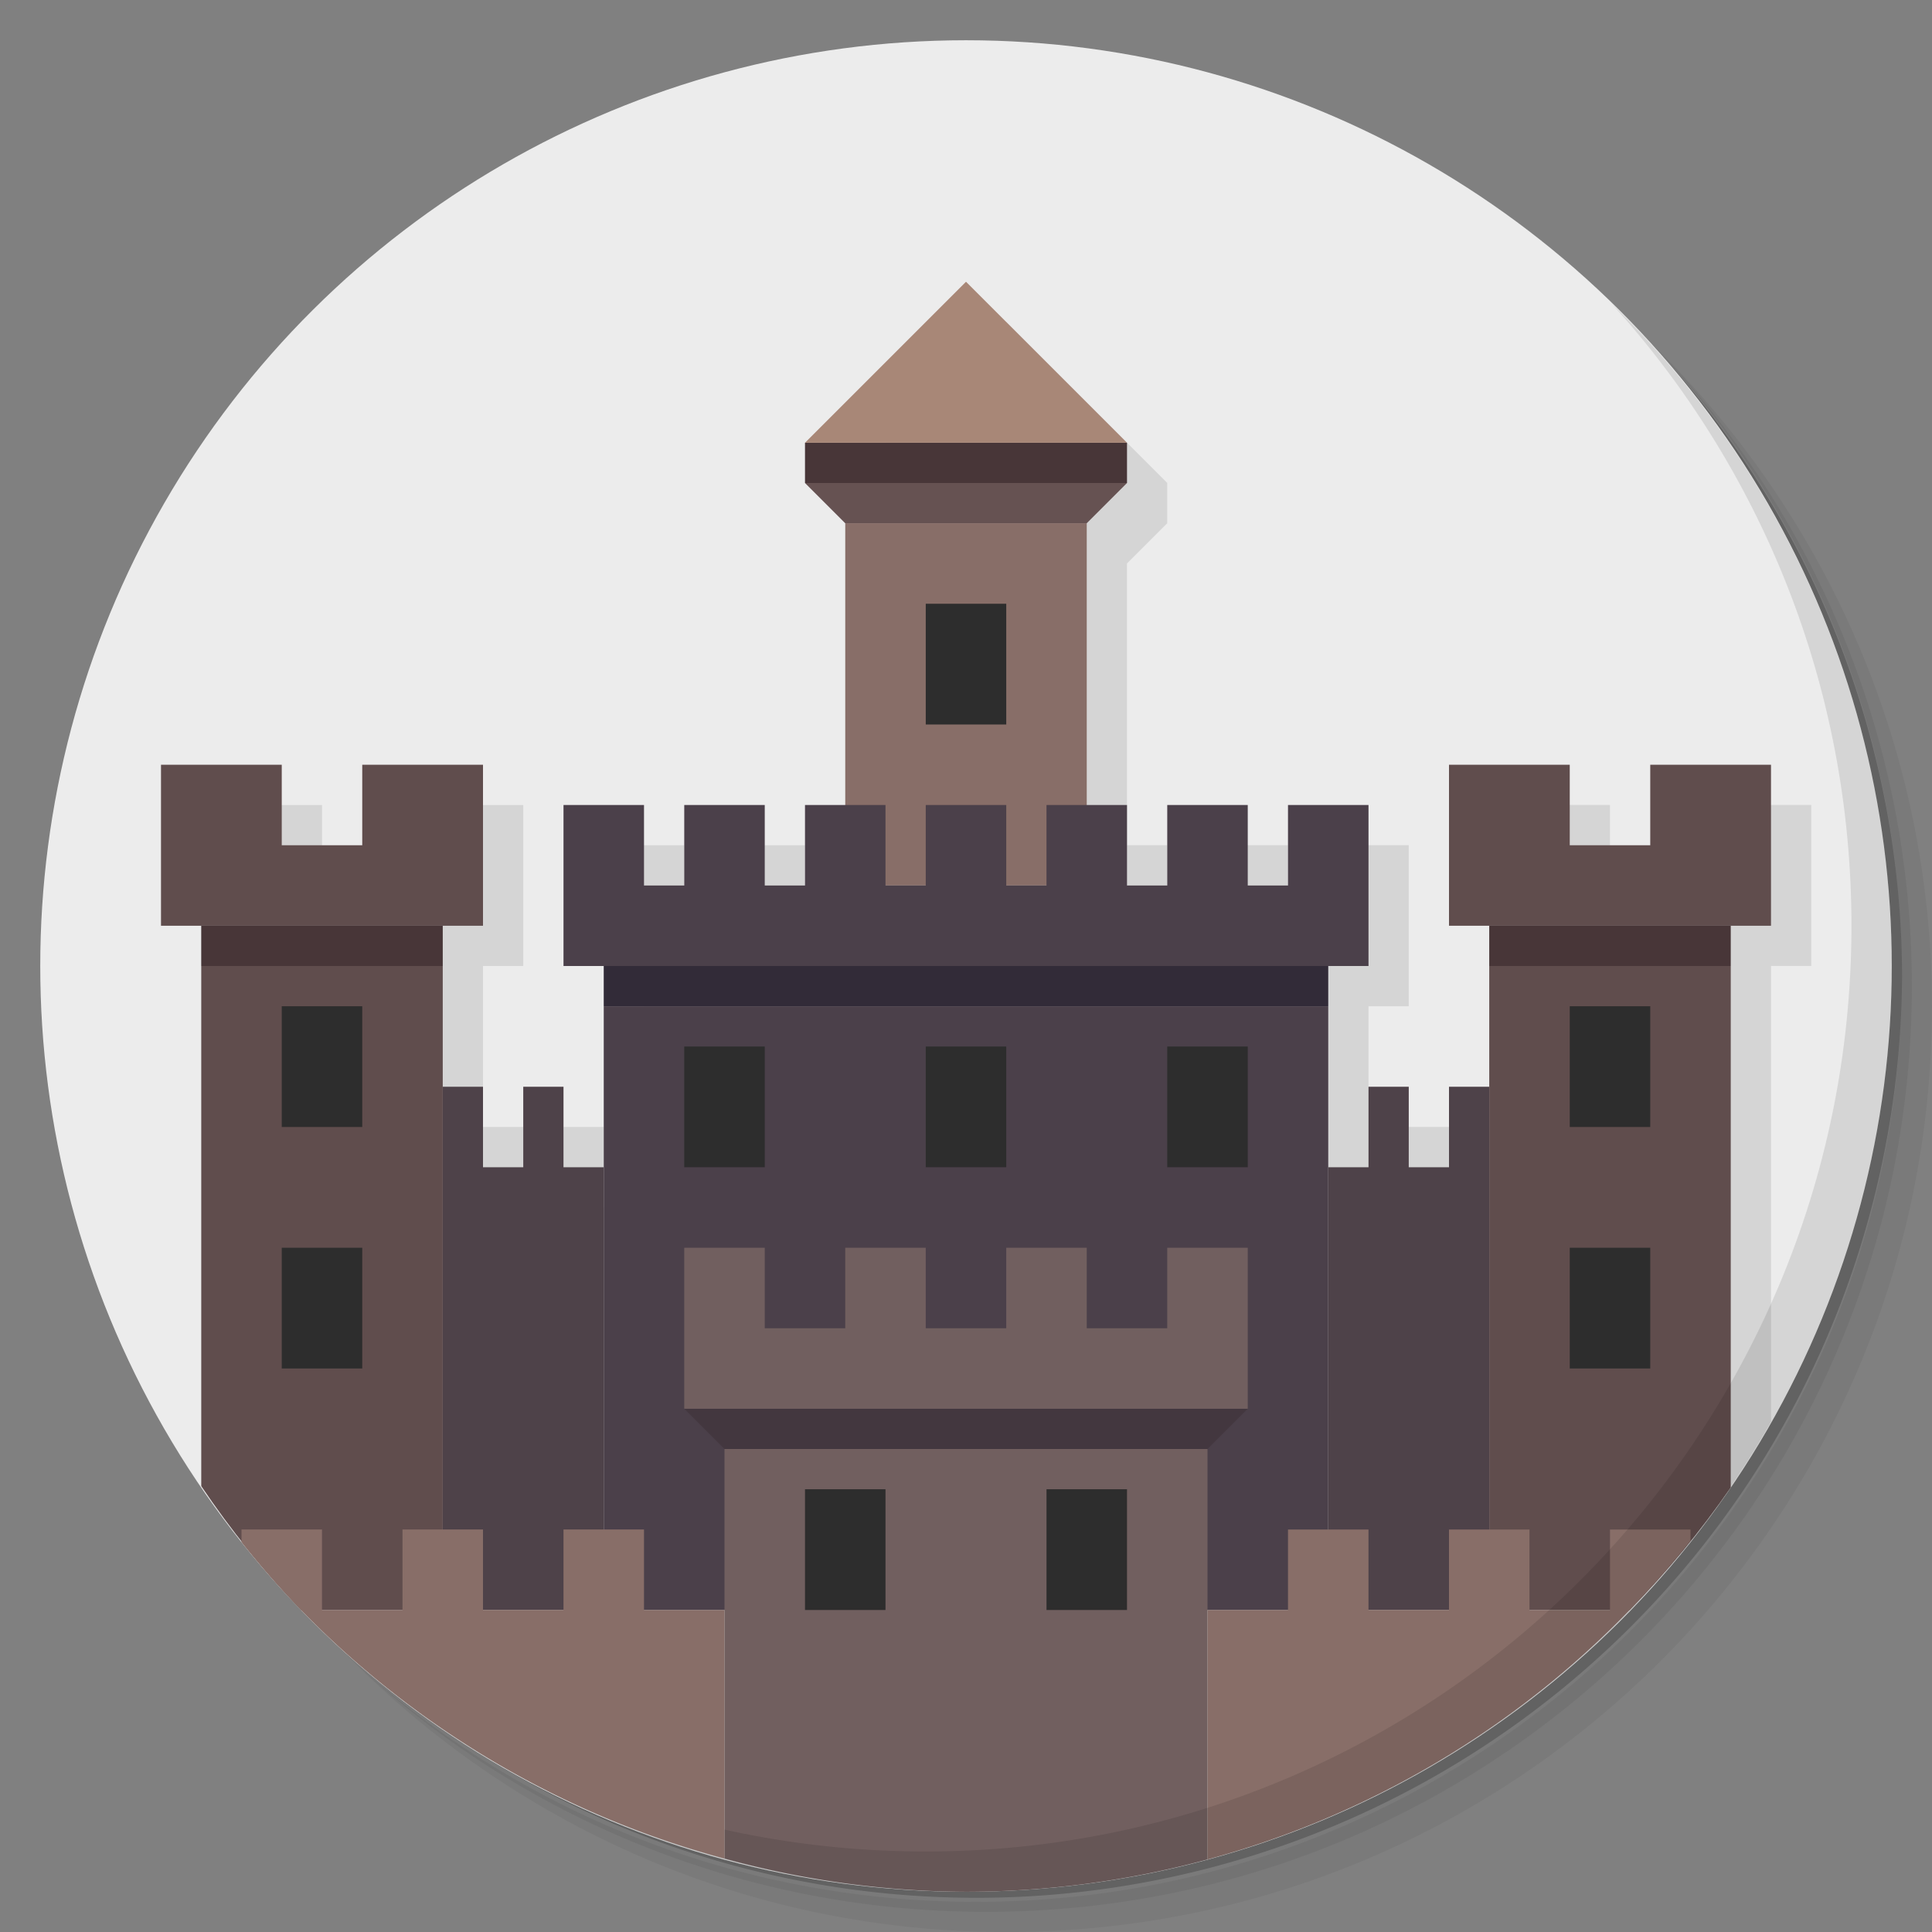 <?xml version="1.0" encoding="UTF-8" standalone="no"?>
<svg
   xmlns:dc="http://purl.org/dc/elements/1.1/"
   xmlns:cc="http://creativecommons.org/ns#"
   xmlns:rdf="http://www.w3.org/1999/02/22-rdf-syntax-ns#"
   xmlns:svg="http://www.w3.org/2000/svg"
   xmlns="http://www.w3.org/2000/svg"
   xmlns:sodipodi="http://sodipodi.sourceforge.net/DTD/sodipodi-0.dtd"
   xmlns:inkscape="http://www.inkscape.org/namespaces/inkscape"
   viewBox="0 0 48 48"
   id="svg2"
   version="1.1"
   inkscape:version="0.91 r13725"
   sodipodi:docname="steam_icon_112100.svg">
  <rect x="0" y="0" width="48" height="48" fill="#808080" stroke="none"/>
  <sodipodi:namedview
     pagecolor="#ffffff"
     bordercolor="#666666"
     borderopacity="1"
     objecttolerance="10"
     gridtolerance="10"
     guidetolerance="10"
     inkscape:pageopacity="0"
     inkscape:pageshadow="2"
     inkscape:window-width="640"
     inkscape:window-height="480"
     id="namedview87"
     showgrid="false"
     inkscape:zoom="4.9166667"
     inkscape:cx="24"
     inkscape:cy="24"
     inkscape:current-layer="svg2" />
  <defs
     id="defs4">
    <linearGradient
       id="linearGradient4261"
       x1="1"
       x2="47"
       gradientUnits="userSpaceOnUse"
       gradientTransform="translate(-48,-1.9073486e-6)">
      <stop
         style="stop-color:#f7dfb7;stop-opacity:1"
         id="stop7" />
      <stop
         offset="1"
         style="stop-color:#f9e7c9;stop-opacity:1"
         id="stop9" />
    </linearGradient>
  </defs>
  <g
     id="g11">
    <path
       d="m 36.31 5 c 5.859 4.062 9.688 10.831 9.688 18.5 c 0 12.426 -10.07 22.5 -22.5 22.5 c -7.669 0 -14.438 -3.828 -18.5 -9.688 c 1.037 1.822 2.306 3.499 3.781 4.969 c 4.085 3.712 9.514 5.969 15.469 5.969 c 12.703 0 23 -10.298 23 -23 c 0 -5.954 -2.256 -11.384 -5.969 -15.469 c -1.469 -1.475 -3.147 -2.744 -4.969 -3.781 z m 4.969 3.781 c 3.854 4.113 6.219 9.637 6.219 15.719 c 0 12.703 -10.297 23 -23 23 c -6.081 0 -11.606 -2.364 -15.719 -6.219 c 4.16 4.144 9.883 6.719 16.219 6.719 c 12.703 0 23 -10.298 23 -23 c 0 -6.335 -2.575 -12.06 -6.719 -16.219 z"
       style="opacity:0.05"
       id="path13" />
    <path
       d="m 41.28 8.781 c 3.712 4.085 5.969 9.514 5.969 15.469 c 0 12.703 -10.297 23 -23 23 c -5.954 0 -11.384 -2.256 -15.469 -5.969 c 4.113 3.854 9.637 6.219 15.719 6.219 c 12.703 0 23 -10.298 23 -23 c 0 -6.081 -2.364 -11.606 -6.219 -15.719 z"
       style="opacity:0.1"
       id="path15" />
    <path
       d="m 31.25 2.375 c 8.615 3.154 14.75 11.417 14.75 21.13 c 0 12.426 -10.07 22.5 -22.5 22.5 c -9.708 0 -17.971 -6.135 -21.12 -14.75 a 23 23 0 0 0 44.875 -7 a 23 23 0 0 0 -16 -21.875 z"
       style="opacity:0.2"
       id="path17" />
  </g>
  <circle
     cx="-24"
     cy="24"
     r="23"
     transform="matrix(0,-1,1,0,0,0)"
     style="fill:#ececec;opacity:1;fill-opacity:1;stroke:none;fill-rule:nonzero"
     id="circle19" />
  <path
     d="m 25 8 l -4 4 l 0 1 l 1 1 l 0 7 l -1 0 l 0 2 l -1 0 l 0 -2 l -2 0 l 0 2 l -1 0 l 0 -2 l -2 0 l 0 2 l 0 2 l 1 0 l 0 1 l 0 4 l -1 0 l 0 -2 l -1 0 l 0 2 l -1 0 l 0 -2 l -1 0 l 0 -3 l 0 -1 l 1 0 l 0 -2 l 0 -2 l -3 0 l 0 2 l -2 0 l 0 -2 l -3 0 l 0 2 l 0 2 l 1 0 l 0 1 l 0 12.922 c 0.314 0.466 0.653 0.914 1 1.355 l 0 0.037 a 23 23 0 0 0 0.17 0.193 c 0.316 0.393 0.657 0.765 0.998 1.137 a 23 23 0 0 0 15.832 6.355 a 23 23 0 0 0 20 -11.674 l 0 -10.326 l 0 -1 l 1 0 l 0 -2 l 0 -2 l -3 0 l 0 2 l -2 0 l 0 -2 l -3 0 l 0 2 l 0 2 l 1 0 l 0 1 l 0 3 l -1 0 l 0 2 l -1 0 l 0 -2 l -1 0 l 0 2 l -1 0 l 0 -4 l 0 -1 l 1 0 l 0 -2 l 0 -2 l -2 0 l 0 2 l -1 0 l 0 -2 l -2 0 l 0 2 l -1 0 l 0 -2 l -1 0 l 0 -7 l 1 -1 l 0 -1 l -4 -4 z"
     style="fill:#000;opacity:0.1;fill-opacity:1;stroke:none;fill-rule:nonzero"
     id="path21" />
  <rect
     width="18"
     height="15"
     x="15"
     y="25"
     style="fill:#4b404a;opacity:1;fill-opacity:1;stroke:none;fill-rule:nonzero"
     id="rect23" />
  <path
     d="m 18 36 l 0 10.176 a 23 23 0 0 0 6 0.824 a 23 23 0 0 0 6 -0.803 l 0 -10.197 l -12 0 z"
     style="fill:#715f5f;opacity:1;fill-opacity:1;stroke:none;fill-rule:nonzero"
     id="path25" />
  <path
     d="m 17 35 l 1 1 l 12 0 l 1 -1 l -14 0 z"
     style="fill:#43373f;opacity:1;fill-opacity:1;stroke:none;fill-rule:evenodd"
     id="path27" />
  <path
     d="m 17 31 l 0 2 l 0 2 l 14 0 l 0 -2 l 0 -2 l -2 0 l 0 2 l -2 0 l 0 -2 l -2 0 l 0 2 l -2 0 l 0 -2 l -2 0 l 0 2 l -2 0 l 0 -2 l -2 0 z"
     style="fill:#715f5f;opacity:1;fill-opacity:1;stroke:none;fill-rule:nonzero"
     id="path29" />
  <path
     d="m 11 27 l 0 2 l 0 2 l 0 1 l 0 8 l 4 0 l 0 -8 l 0 -1 l 0 -2 l -1 0 l 0 -2 l -1 0 l 0 2 l -1 0 l 0 -2 l -1 0 z"
     style="fill:#4e4249;opacity:1;fill-opacity:1;stroke:none;fill-rule:nonzero"
     id="path31" />
  <path
     d="m 5 24 0 12.922 c 0.736 1.095 1.566 2.125 2.479 3.078 l 3.521 0 0 -16"
     style="fill:#604d4d;opacity:1;fill-opacity:1;stroke:none;fill-rule:nonzero"
     id="path33" />
  <path
     d="m 34 27 l 0 2 l -1 0 l 0 2 l 0 1 l 0 8 l 4 0 l 0 -8 l 0 -1 l 0 -2 l 0 -2 l -1 0 l 0 2 l -1 0 l 0 -2 l -1 0 z"
     style="fill:#4e4249;opacity:1;fill-opacity:1;stroke:none;fill-rule:nonzero"
     id="path35" />
  <path
     d="m 37 24 0 16 3.488 0 c 0.923 -0.941 1.763 -1.959 2.512 -3.043 l 0 -12.957"
     style="fill:#604d4d;opacity:1;fill-opacity:1;stroke:none;fill-rule:nonzero"
     id="path37" />
  <path
     d="m 4 19 l 0 2 l 0 2 l 8 0 l 0 -2 l 0 -2 l -3 0 l 0 2 l -2 0 l 0 -2 l -3 0 z"
     style="fill:#604d4d;opacity:1;fill-opacity:1;stroke:none;fill-rule:nonzero"
     id="path39" />
  <path
     d="m 36 19 l 0 2 l 0 2 l 8 0 l 0 -2 l 0 -2 l -3 0 l 0 2 l -2 0 l 0 -2 l -3 0 z"
     style="fill:#604d4d;opacity:1;fill-opacity:1;stroke:none;fill-rule:nonzero"
     id="path41" />
  <rect
     width="6"
     height="9"
     x="21"
     y="13"
     style="fill:#886e68;opacity:1;fill-opacity:1;stroke:none;fill-rule:nonzero"
     id="rect43" />
  <rect
     width="2"
     height="3"
     x="23"
     y="15"
     style="fill:#2d2d2d;opacity:1;fill-opacity:1;stroke:none;fill-rule:nonzero"
     id="rect45" />
  <path
     d="m 27 13 1 -1 -8 0 1 1 z"
     style="fill:#665252;fill-opacity:1;stroke:none;fill-rule:evenodd"
     id="path47" />
  <rect
     width="8"
     height="1"
     x="20"
     y="11"
     style="fill:#483638;opacity:1;fill-opacity:1;stroke:none;fill-rule:nonzero"
     id="rect49" />
  <path
     d="m 20 11 4 -4 4 4 z"
     style="fill:#a88777;fill-opacity:1;stroke:none;fill-rule:evenodd"
     id="path51" />
  <rect
     width="2"
     height="3"
     x="39"
     y="25"
     style="fill:#2d2d2d;opacity:1;fill-opacity:1;stroke:none;fill-rule:nonzero"
     id="rect53" />
  <rect
     width="2"
     height="3"
     x="39"
     y="31"
     style="fill:#2d2d2d;opacity:1;fill-opacity:1;stroke:none;fill-rule:nonzero"
     id="rect55" />
  <rect
     width="2"
     height="3"
     x="7"
     y="25"
     style="fill:#2d2d2d;opacity:1;fill-opacity:1;stroke:none;fill-rule:nonzero"
     id="rect57" />
  <rect
     width="2"
     height="3"
     x="7"
     y="31"
     style="fill:#2d2d2d;opacity:1;fill-opacity:1;stroke:none;fill-rule:nonzero"
     id="rect59" />
  <rect
     width="2"
     height="3"
     x="17"
     y="26"
     style="fill:#2d2d2d;opacity:1;fill-opacity:1;stroke:none;fill-rule:nonzero"
     id="rect61" />
  <rect
     width="2"
     height="3"
     x="23"
     y="26"
     style="fill:#2d2d2d;opacity:1;fill-opacity:1;stroke:none;fill-rule:nonzero"
     id="rect63" />
  <rect
     width="2"
     height="3"
     x="29"
     y="26"
     style="fill:#2d2d2d;opacity:1;fill-opacity:1;stroke:none;fill-rule:nonzero"
     id="rect65" />
  <rect
     width="2"
     height="3"
     x="20"
     y="37"
     style="fill:#2d2d2d;opacity:1;fill-opacity:1;stroke:none;fill-rule:nonzero"
     id="rect67" />
  <rect
     width="2"
     height="3"
     x="26"
     y="37"
     style="fill:#2d2d2d;opacity:1;fill-opacity:1;stroke:none;fill-rule:nonzero"
     id="rect69" />
  <path
     d="m 32 38 l 0 2 l -2 0 l 0 6.197 a 23 23 0 0 0 10.488 -6.197 a 23 23 0 0 0 1.512 -1.721 l 0 -0.279 l -2 0 l 0 2 l -2 0 l 0 -2 l -2 0 l 0 2 l -2 0 l 0 -2 l -2 0 z"
     style="fill:#886e68;opacity:1;fill-opacity:1;stroke:none;fill-rule:nonzero"
     id="path71" />
  <g
     id="g73">
    <path
       d="m 40.03 7.531 c 3.712 4.084 5.969 9.514 5.969 15.469 0 12.703 -10.297 23 -23 23 c -5.954 0 -11.384 -2.256 -15.469 -5.969 4.178 4.291 10.01 6.969 16.469 6.969 c 12.703 0 23 -10.298 23 -23 0 -6.462 -2.677 -12.291 -6.969 -16.469 z"
       style="opacity:0.1"
       id="path75" />
  </g>
  <rect
     width="6"
     height="1"
     x="5"
     y="23"
     style="fill:#483638;opacity:1;fill-opacity:1;stroke:none;fill-rule:nonzero"
     id="rect77" />
  <rect
     width="6"
     height="1"
     x="37"
     y="23"
     style="fill:#483638;opacity:1;fill-opacity:1;stroke:none;fill-rule:nonzero"
     id="rect79" />
  <rect
     width="18"
     height="1"
     x="15"
     y="24"
     style="fill:#322b38;opacity:1;fill-opacity:1;stroke:none;fill-rule:nonzero"
     id="rect81" />
  <path
     d="m 6 38 l 0 0.314 a 23 23 0 0 0 1.479 1.686 a 23 23 0 0 0 10.521 6.176 l 0 -6.176 l -2 0 l 0 -2 l -2 0 l 0 2 l -2 0 l 0 -2 l -2 0 l 0 2 l -2 0 l 0 -2 l -2 0 z"
     style="fill:#886e68;opacity:1;fill-opacity:1;stroke:none;fill-rule:nonzero"
     id="path83" />
  <path
     d="m 14 20 l 0 2 l 0 2 l 20 0 l 0 -2 l 0 -2 l -2 0 l 0 2 l -1 0 l 0 -2 l -2 0 l 0 2 l -1 0 l 0 -2 l -2 0 l 0 2 l -1 0 l 0 -2 l -2 0 l 0 2 l -1 0 l 0 -2 l -2 0 l 0 2 l -1 0 l 0 -2 l -2 0 l 0 2 l -1 0 l 0 -2 l -2 0 z"
     style="fill:#4b404a;opacity:1;fill-opacity:1;stroke:none;fill-rule:nonzero"
     id="path85" />
</svg>
